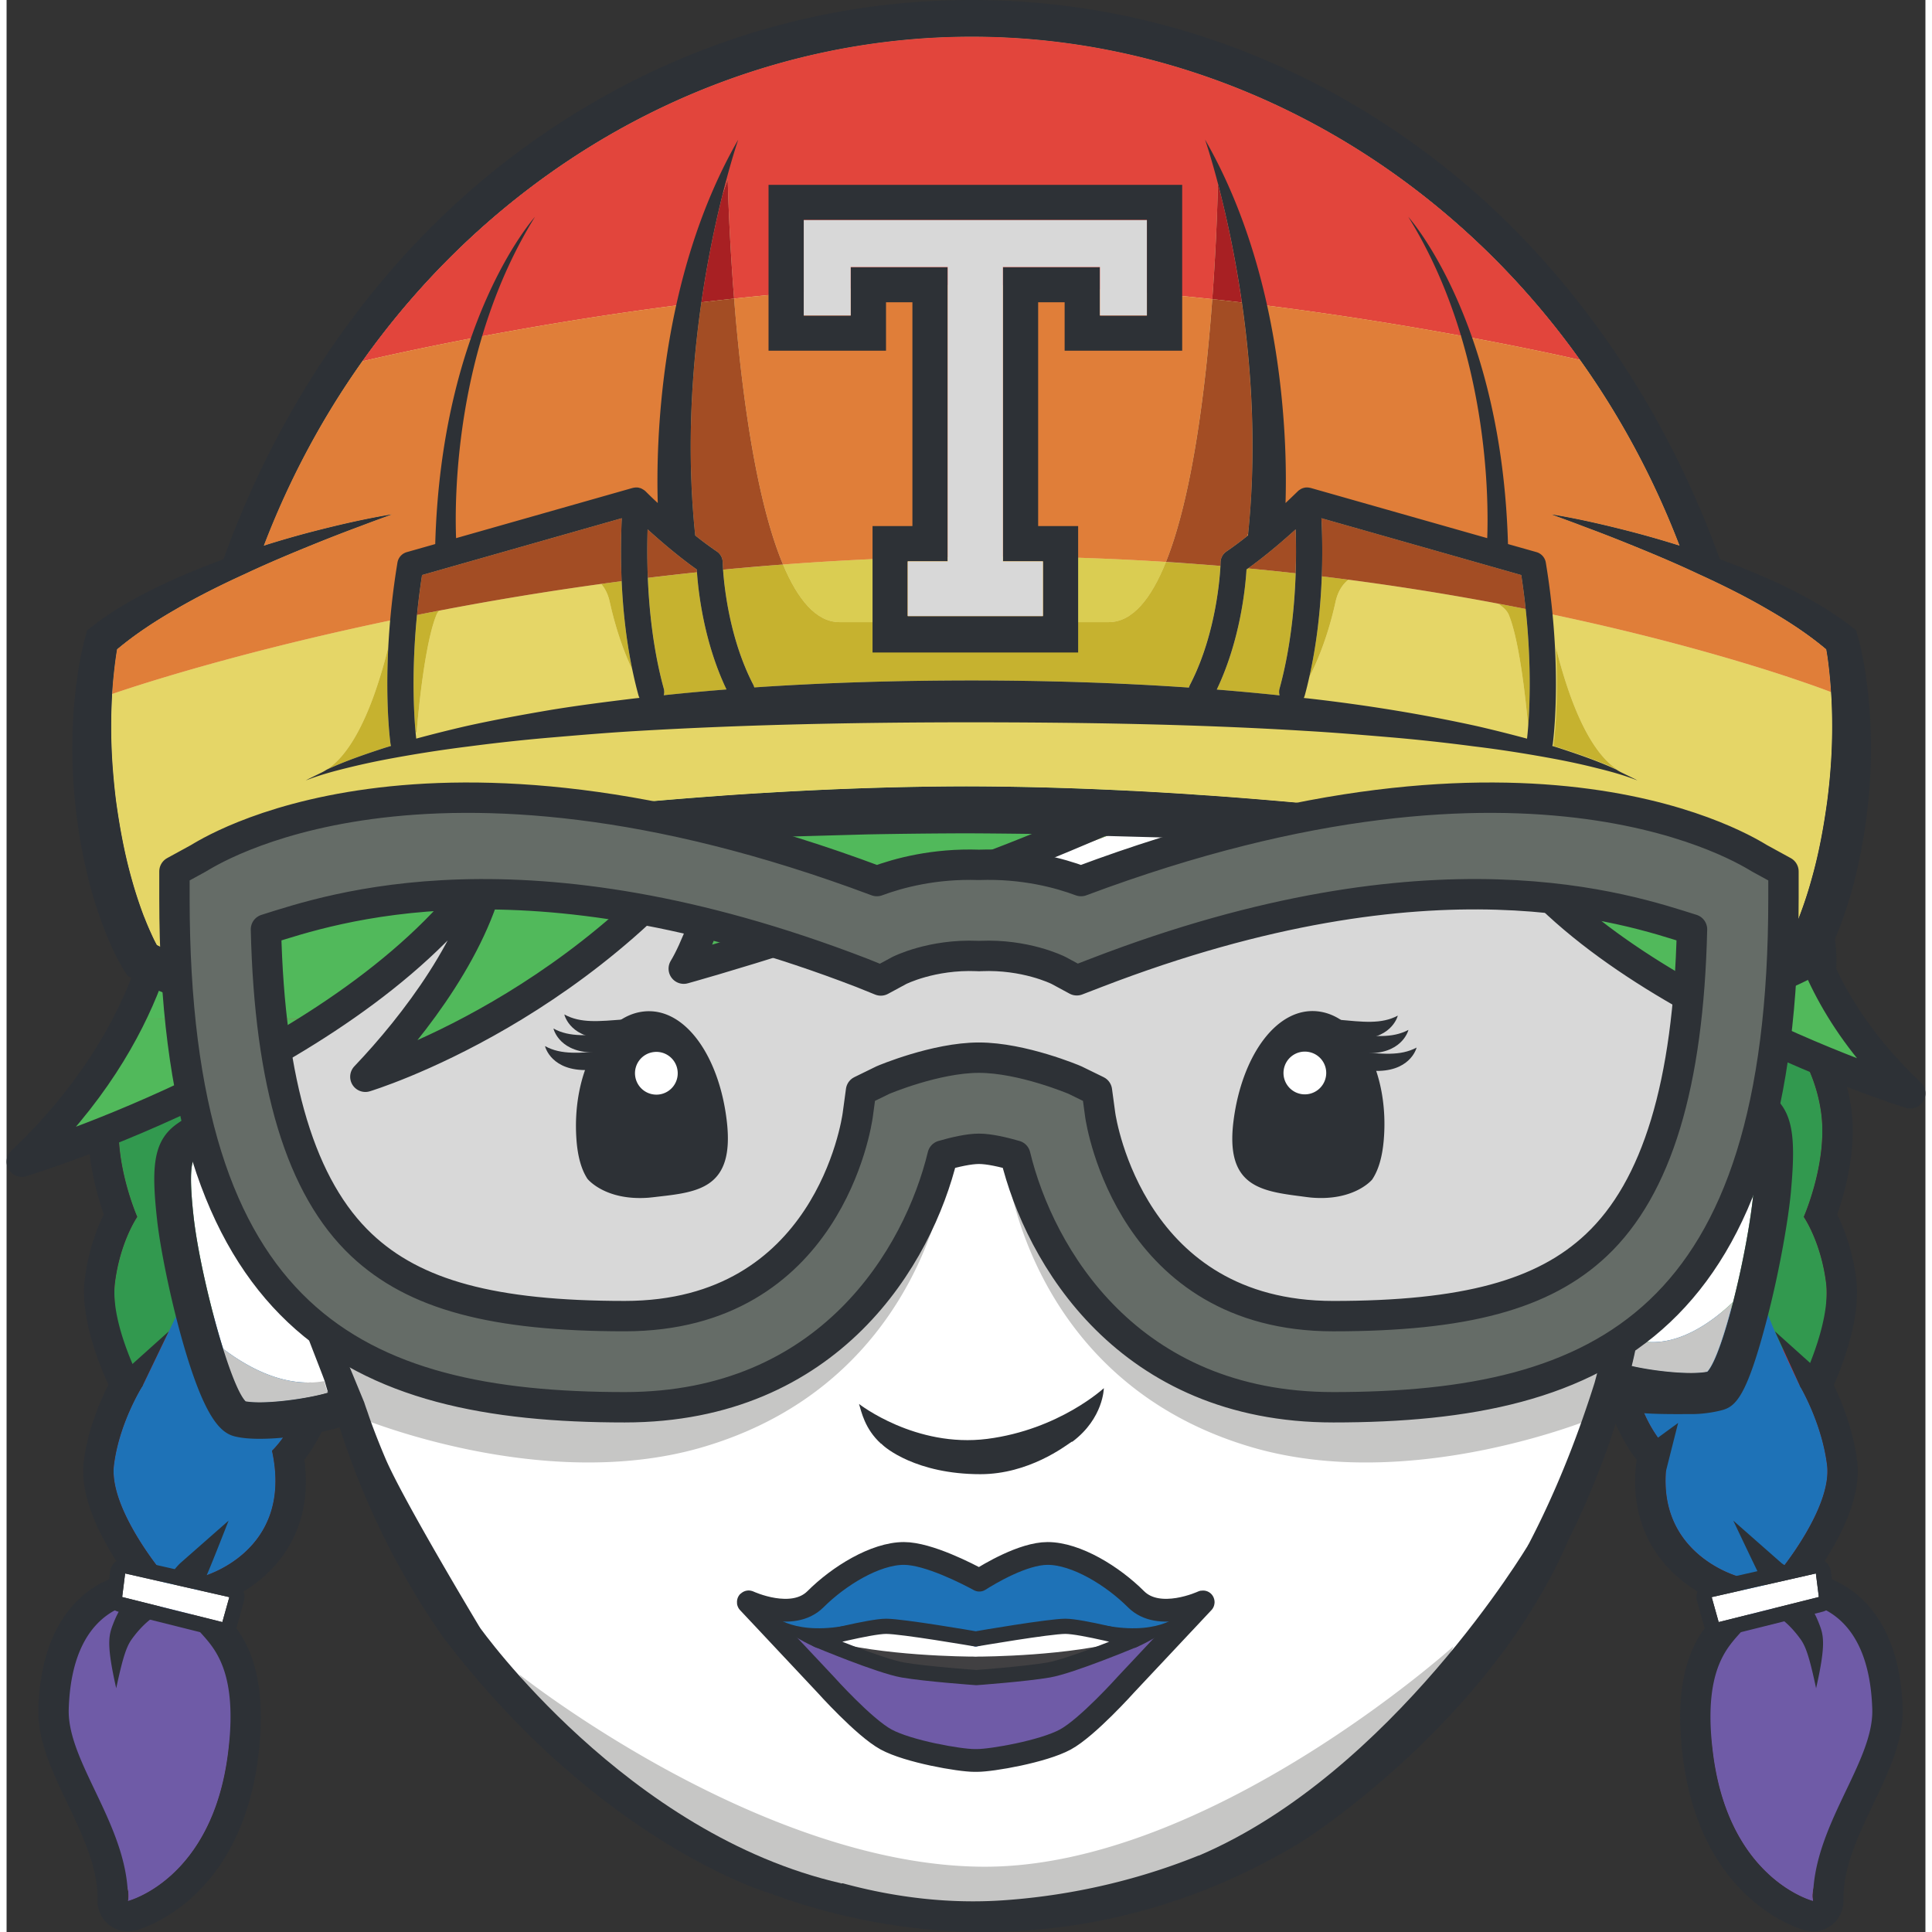 <svg xmlns="http://www.w3.org/2000/svg" width="16" height="16" viewBox="0 0 252.667 254.399"><rect x="0" y="0" width="252.667" height="254.399" fill="#333333" stroke="none"/><path fill="#CB3349" d="M29.319 118.142c2.226-.596-5.313-1.299-2.702-2.117-.001 2.389 23.674-22.587 23.82-20.398-.333.169-.625.328-.85.471-3.015 1.917-3.662 5.471-3.901 12.232-.122 3.472.174 10.295.985 16.629 1.392 10.898 2.684 12.328 4.499 13.038.917.365 2.346.794 3.763.973 2.887.364-16.799 28.202-14.07 27.898.03.204.068.443.109.7-1.233 2.201-2.477 3.342-2.477 3.342 4.29 12.945-3.543 20.115-3.543 20.115 2.927 13.428-9.251 16.601-9.251 16.601l-.88 3.856c2.365 3.82 6.442 2.714 4.34 19.379s-13.183 19.457-13.183 19.457c.828-2.577-3.93-8.709-3.93-8.709-15.862-31.307 8.153-30.709 8.153-30.709l.17-4.002s-6.94-8.397-6.232-14.007 3.784-10.439 3.784-10.439-4.343-8.091-3.656-13.536 2.939-8.681 2.939-8.681-3.127-7.099-2.315-13.534 4.53-10.659 4.53-10.659 6.83-5.429 7.6-11.534a15.1 15.1 0 0 1 2.298-6.366m205.216 0a181 181 0 0 1-7.298-2.117c.001 2.389-23.674-22.587-23.82-20.398.333.169.625.328.85.471 3.015 1.917 3.662 5.471 3.901 12.232.122 3.472-.174 10.295-.985 16.629-1.392 10.898-2.684 12.328-4.499 13.038-.917.365-2.346.794-3.763.973-2.887.364 16.799 28.202 14.07 27.898-.03.204-.068.443-.109.7 1.234 2.201 2.477 3.342 2.477 3.342-4.29 12.945 3.543 20.115 3.543 20.115-2.927 13.428 9.251 16.601 9.251 16.601l.88 3.856c-2.365 3.82-6.442 2.714-4.34 19.379s13.183 19.457 13.183 19.457c-.828-2.577 3.93-8.709 3.93-8.709 15.862-31.307-8.153-30.709-8.153-30.709l-.17-4.002s6.94-8.397 6.232-14.007-3.568-10.38-3.568-10.38 4.127-8.15 3.44-13.595-2.939-8.681-2.939-8.681 3.127-7.099 2.315-13.534-4.53-10.659-4.53-10.659 3.17-5.429 2.4-11.534a15.1 15.1 0 0 0-2.298-6.366"/><path fill="#32994F" d="M202.684 137.999c-.917.365-2.346.794-3.763.973-2.887.364 16.799 28.202 14.07 27.898-.03.204-.068.443-.109.7 1.234 2.201 2.477 3.342 2.477 3.342-.818 2.469-1.193 4.727-1.268 6.766l21.157-.023 2.911 2.997c.932-2.701 1.767-9.046 1.428-11.735-.687-5.445-2.939-8.681-2.939-8.681s3.127-7.099 2.315-13.534-4.53-10.659-4.53-10.659.452-.776.974-2.069l-29.877.033c-.85 2.859-1.753 3.564-2.846 3.992M40.972 167.57a58 58 0 0 1-.109-.7c-2.729.303 16.957-27.534 14.07-27.898a16.4 16.4 0 0 1-3.763-.973c-1.07-.419-1.958-1.105-2.793-3.819l-26.962.03c-1.136 1.145-1.994 1.832-1.994 1.832s-3.718 4.224-4.53 10.659 2.315 13.534 2.315 13.534-2.252 3.236-2.939 8.681c-.351 2.782.611 9.249 1.636 11.98l4.051-3.002 2.75-5.006 17.061 4.982c-.057-2.09-.427-4.411-1.271-6.959.002 0 1.245-1.141 2.478-3.341"/><path fill="#1E72B7" d="M17.924 182.452s-3.077 4.829-3.784 10.439c-.708 5.61 6.232 14.007 6.232 14.007l-.17 4.002S8.19 210.604 6.77 221.509l22.938-.025c-.341-7.036-3.101-7.117-4.886-10.001l.88-3.856s12.178-3.173 9.251-16.601c0 0 5.048-4.628 4.815-13.156l-16.677-6.131z"/><path fill="#6F5BA7" d="M12.049 241.61s4.758 6.132 3.93 8.709c0 0 11.08-2.793 13.182-19.457.515-4.083.658-7.095.547-9.378l-22.938.025c-.587 4.512.637 10.938 5.279 20.101"/><path fill="#1E72B7" d="m233.652 210.9-.17-4.002s6.94-8.397 6.232-14.007-3.568-10.38-3.568-10.38-4.565-9.312-4.988-11.86l-17.068 7.027c-.316 8.651 4.811 13.348 4.811 13.348-2.927 13.428 9.251 16.601 9.251 16.601l.88 3.856c-1.767 2.854-4.49 2.961-4.876 9.785l22.892-.025c-1.577-10.635-13.396-10.343-13.396-10.343"/><path fill="#6F5BA7" d="M224.692 230.862c2.102 16.665 13.183 19.457 13.183 19.457-.828-2.577 3.93-8.709 3.93-8.709 4.734-9.343 5.915-15.843 5.244-20.367l-22.892.025c-.132 2.309.004 5.382.535 9.594m-194.984-9.378c-.271-5.586-2.066-6.79-3.688-8.492l-7.809-1.955c-3.475.449-10.385 2.364-11.441 10.472-.587 4.512.636 10.938 5.279 20.101 0 0 4.758 6.132 3.93 8.709 0 0 11.08-2.793 13.182-19.457.516-4.083.658-7.095.547-9.378"/><path fill="#2D3136" d="M50.348 95.492q.078-.001.088.136c-.233.118-.446.231-.63.338.255-.306.441-.474.542-.474m-.541.474c-.707.851-1.943 2.768-3.386 5.099.55-2.337 1.494-3.903 3.165-4.966q.102-.064.221-.133m-3.386 5.099c-.442 1.878-.63 4.254-.736 7.266-.122 3.472.174 10.295.985 16.629 1.392 10.898 2.684 12.328 4.499 13.038.917.365 2.346.794 3.763.973 2.871.362-16.585 27.901-14.112 27.901l.042-.002c.03.204.068.443.109.699-1.234 2.201-2.477 3.342-2.477 3.342 4.29 12.945-3.543 20.115-3.543 20.115 2.927 13.428-9.251 16.601-9.251 16.601l-.88 3.856c-2.302 4.487 6.442 2.714 4.34 19.379s-13.183 19.457-13.183 19.457c.204-9.718-8.013-18.2-7.792-25.266.406-12.998 8.082-14.218 10.948-14.218a7.4 7.4 0 0 1 1.067.065l.17-4.002s-6.94-8.397-6.232-14.007 3.784-10.439 3.784-10.439-4.343-8.091-3.656-13.536 2.939-8.681 2.939-8.681-3.127-7.099-2.315-13.534 4.53-10.659 4.53-10.659 6.83-5.429 7.6-11.534a15.15 15.15 0 0 1 2.298-6.367 181 181 0 0 0 7.298-2.117q.001.162.083.161c.718.002 5.93-8.99 9.722-15.12m3.927-9.573c-1.484 0-2.525.775-3.13 1.377-2.215 1.485-3.699 3.654-4.52 6.612a744 744 0 0 0-2.695 4.425c-1.688 2.786-4.094 6.757-5.318 8.531a179 179 0 0 1-6.401 1.841 4 4 0 0 0-2.325 1.693c-1.561 2.415-2.539 5.119-2.907 8.037-.462 3.664-4.679 7.758-6.12 8.903a4 4 0 0 0-.514.489c-.185.21-4.541 5.234-5.495 12.801-.672 5.326.884 10.866 1.878 13.712-.879 1.778-2.02 4.686-2.502 8.503-.615 4.874 1.695 10.829 3.114 13.923-1.116 2.19-2.72 5.915-3.242 10.052-.672 5.323 3.048 11.512 5.442 14.866-5.775 1.419-11.078 6.574-11.425 17.672-.133 4.241 1.793 8.277 3.832 12.55 1.991 4.172 4.049 8.486 3.959 12.757a3.997 3.997 0 0 0 4 4.084q.49 0 .977-.121c.561-.141 13.757-3.681 16.173-22.835 1.533-12.155-2.307-16.472-4.371-18.792l-.068-.076q.017-.06.03-.122l.394-1.725c5.131-2.269 11.501-7.979 10.104-18.437 2.372-3.079 6.312-10.076 3.721-20.339a21 21 0 0 0 1.521-2.347 4 4 0 0 0 .46-2.592l-.074-.467c.986-2.074 3.781-6.685 5.899-10.179 7.981-13.167 9.423-15.999 8.027-18.889a4.29 4.29 0 0 0-3.34-2.395 12.5 12.5 0 0 1-2.739-.703c-.318-.53-1.122-2.531-2.056-9.847-.782-6.102-1.072-12.659-.955-15.982.096-2.716.251-4.536.506-5.892 1.156-1.854 1.856-2.91 2.281-3.507a4 4 0 0 0 1.959-3.713c-.148-2.205-1.902-3.868-4.08-3.868"/><path fill="#2D3136" d="M23.814 209.616a2 2 0 0 1-1.738-1.008c-.547-.957-.596-1.367.738-2.725.045-.046 6.421-5.65 6.421-5.65s-2.961 7.599-3.13 7.696c-.314.178-1.955 1.687-2.291 1.687m-9.377 12.687c-1.333-5.875-.977-7.003-.395-8.5 1.305-3.357 2.833-4.018 2.962-4.113a2 2 0 0 1 2.38 3.214c-.103.08-1.427.899-2.885 2.92-.661.917-1.145 2.167-2.062 6.479"/><path fill="#FFF" d="m15.612 207.188 13.718 3.117-.919 3.286-13.19-3.302z"/><path fill="#2D3136" d="m15.612 207.188 13.718 3.117-.919 3.286-13.19-3.302zm0-2a2 2 0 0 0-1.984 1.75l-.391 3.1a2 2 0 0 0 1.499 2.19l13.19 3.302a2 2 0 0 0 2.412-1.402l.919-3.286a2 2 0 0 0-1.483-2.488l-13.718-3.116a2 2 0 0 0-.444-.05"/><path fill="#6F5BA7" d="M247.048 221.243c-1.17-7.886-7.967-9.763-11.405-10.206l-7.81 1.955c-1.601 1.679-3.371 2.873-3.677 8.276-.131 2.308.005 5.382.536 9.593 2.102 16.665 13.183 19.457 13.183 19.457-.828-2.577 3.93-8.709 3.93-8.709 4.733-9.342 5.914-15.842 5.243-20.366"/><path fill="#2D3136" d="M203.557 95.492c1.865.002 21.652 20.695 23.536 20.695q.143.001.144-.161c2.611.818 5.072 1.521 7.298 2.117.973 1.505 1.952 3.622 2.298 6.367.77 6.105-2.4 11.534-2.4 11.534s3.718 4.224 4.53 10.659-2.315 13.534-2.315 13.534 2.252 3.236 2.939 8.681-3.44 13.595-3.44 13.595 2.86 4.77 3.568 10.38-6.232 14.007-6.232 14.007l.17 4.002s.405-.065 1.067-.065c2.866 0 10.542 1.22 10.948 14.218.221 7.066-7.996 15.548-7.792 25.266 0 0-11.08-2.793-13.183-19.457s6.641-14.892 4.34-19.379l-.88-3.856s-12.178-3.173-9.251-16.601c0 0-7.833-7.169-3.543-20.115 0 0-1.243-1.141-2.477-3.342.041-.256.079-.496.109-.699l.042.002c2.473 0-16.984-27.538-14.112-27.901a16.4 16.4 0 0 0 3.763-.973c1.815-.71 3.107-2.141 4.499-13.038.811-6.335 1.107-13.157.985-16.629-.239-6.761-.886-10.316-3.901-12.232a10 10 0 0 0-.85-.471q.01-.14.14-.138m.003-4h-.004c-2.207 0-3.983 1.663-4.131 3.869a4 4 0 0 0 2.182 3.835c.339.172.48.258.515.28 1.147.729 1.814 2.379 2.048 8.997.117 3.323-.174 9.879-.955 15.98-.935 7.316-1.738 9.317-2.056 9.848-.657.254-1.724.575-2.739.703a4.29 4.29 0 0 0-3.339 2.395c-1.397 2.89.046 5.722 8.027 18.889 2.118 3.494 4.912 8.104 5.899 10.179l-.074.467a4 4 0 0 0 .46 2.592 21 21 0 0 0 1.521 2.347c-2.591 10.263 1.349 17.26 3.721 20.339-1.396 10.458 4.973 16.168 10.104 18.437l.394 1.725q.013.061.03.122l-.068.076c-2.063 2.32-5.904 6.637-4.371 18.792 2.417 19.155 15.613 22.694 16.173 22.835a4 4 0 0 0 4.977-3.963c-.09-4.271 1.969-8.585 3.959-12.757 2.039-4.273 3.964-8.309 3.832-12.55-.347-11.097-5.649-16.252-11.425-17.672 2.395-3.353 6.114-9.543 5.442-14.866-.522-4.135-2.039-7.837-3.077-9.986 1.336-3.07 3.565-9.102 2.949-13.989-.482-3.818-1.622-6.726-2.502-8.503.995-2.846 2.55-8.386 1.878-13.712-.59-4.678-2.48-8.384-3.881-10.582 1.051-2.574 2.346-6.898 1.752-11.611-.368-2.918-1.346-5.623-2.907-8.037a4 4 0 0 0-2.325-1.693 177 177 0 0 1-7.136-2.069 4 4 0 0 0-.423-.108c-1.962-1.543-6.707-6.076-9.974-9.196-10.828-10.345-12.181-11.411-14.476-11.413"/><path d="m226.417 115.053-99.5-10.75-98.25 9v36.534c-1.64.92-3.106 1.796-3.611 2.219-.637.527-1.126 1.873-.434 8.122.522 4.695 2.174 11.913 3.86 17.32l.034.105c2.965 2.253 7.143 4.583 11.575 4.437l2.118 1.138.066.223.061-.017-.049-.164 3.879 2.083 8.25 20 4.491 6.488-.241.179 8.167 11.833L83.5 238.47l22.167 10.667 17.833 3 20.833-1.167L168 241.803l19.833-18.167 12.346-17.785.737-.049 10.75-25.75 6-17.75zm3.077 33.055c-.62-.522-4.583-2.716-5.048-2.973l-3.562 24.949a1.8 1.8 0 0 1-.747 1.209l-.053.037-.001.002-1.889 1.321-3.157 2.209c-.123.624-.221 1.142-.313 1.625 4.994 1.203 9.839-2.395 12.561-4.992-1.124 4.383-2.372 8.034-3.346 9.136l.026-.004c2.065-2.24 5.404-16.172 6.112-24.112.587-6.48.071-7.875-.583-8.407" fill="#FFF"/><path fill="#2D3136" d="M216.666 194.303a2.001 2.001 0 0 1-1.482-3.343l4.92-3.594-1.594 6.312c-.395.436-1.299.625-1.844.625m21.878-9.25c-.615 0-2.006-2.008-2.398-2.542l-3.289-7.195 7.296 6.553a2 2 0 0 1-1.609 3.184m-222.879 0a2 2 0 0 1-1.611-3.184l7.296-6.553-3.427 7.136c-.391.534-1.643 2.601-2.258 2.601"/><path fill="#C6C6C5" d="M190.5 216.803s-32.167 29-61.667 29S67.5 220.47 67.5 220.47s17.5 31.667 63.667 31.667 59.333-35.334 59.333-35.334m-147.333-39.5 3 9.25s24.25 10.25 45.5 4 28.75-22.75 31.25-32-5 4-5 4-27 16.75-43 16.75-31.75-2-31.75-2m169.26 0-3 9.25s-24.25 10.25-45.5 4-28.75-22.75-31.25-32 5 4 5 4 27 16.75 43 16.75 31.75-2 31.75-2m2.252-.824a55 55 0 0 1-.753 3.424c2.921.681 7.7 1.208 9.983.763.978-1.063 2.24-4.746 3.374-9.171-2.73 2.605-7.594 6.219-12.604 4.984m-172.397 6.944c-.163-.517-.31-1.042-.462-1.564-5.104.945-10.042-1.758-13.392-4.322 1.082 3.472 2.178 6.2 2.998 7.028 2.526.44 8.116-.334 10.856-1.142"/><path d="M212.41 185.641c2.67.643 6.623.56 9.533.56 1.428 0 2.9-.247 3.855-.494 1.89-.477 3.35-1.735 6.096-12.372 1.598-6.183 2.745-12.915 3.059-16.375.609-6.738.412-10.345-2.339-12.624-1.354-1.12-5.306-3.251-7.366-4.327l-.118.006-.73 5.095c-.002-.001 4.437 2.444 5.095 2.998.654.532 1.17 1.927.582 8.407-.708 7.941-4.047 21.872-6.112 24.112-2.278.445-7.062-.082-9.972-.757.494-1.999.642-2.966 1.044-5.008l-4.976 3.482a114 114 0 0 1-.955 3.723c-.504 1.609-1.03 3.17-1.567 4.705-2.141 6.107-4.551 11.65-7.17 16.656l-.053.003-.002.036s2.127.411 5.546-1.163l.056-.042c3.864-7.891 5.814-14.199 6.494-16.621M57.574 215.717l4.692-1.371.069-.02-.014-.019s-10.125-16.82-12.44-22.274c-1.348-3.176-2.094-5.334-2.266-5.847v-.01c-.175-.499-.361-1.009-.525-1.524L45 179.587l-5.43-3.796c.099.343 2.204 5.685 2.304 6.029.152.522.3 1.047.462 1.564-2.74.808-8.33 1.581-10.856 1.142-.82-.829-1.916-3.557-2.998-7.028-1.686-5.407-3.338-12.625-3.86-17.32-.692-6.249-.203-7.595.434-8.122.73-.61 3.453-2.165 5.828-3.434l-.632-5.127c-1.246.648-6.666 3.499-8.294 4.859-2.729 2.269-2.861 5.788-2.13 12.356.373 3.366 1.636 9.901 3.338 15.892 2.933 10.307 5.08 12.131 6.969 12.559.851.203 1.949.297 3.185.297 3.377 0 7.704-.659 10.527-1.511 3.305 10.277 7.983 19.557 13.684 27.701z" fill="#2D3136"/><path fill="#9A9C9E" d="m28.345 119.438 1.06 4.009a134 134 0 0 1 7.984-5.892 285 285 0 0 0-9.044 1.883"/><path fill="#D8D8D8" d="m140.921 129.081-2.395-1.295c-.251-.125-4.407-2.151-10.233-1.906l-.251.011-.251-.011c-5.977-.248-10.203 1.89-10.245 1.912l-2.432 1.315-2.531-1.021c-22.722-8.758-40.45-9.794-53.504-10.32l-23.28 4.133c-.603.163-1.156.325-1.646.478.475 20.423 4.607 34.042 12.592 41.566 6.961 6.56 17.325 9.358 34.656 9.358 26.78 0 30.531-25.413 30.678-26.494l.431-3.176 2.879-1.408c.061-.03 6.951-2.955 12.654-2.955s12.594 2.925 12.654 2.955l2.879 1.408.431 3.176c.152 1.059 4.121 26.494 30.678 26.494 17.331 0 27.695-2.799 34.656-9.358 7.793-7.345 11.906-20.515 12.541-40.132l-32.378-7.498c-12.094 1.26-27.365 4.59-46.001 11.772z"/><path fill="#CB3349" d="M250.667 143.97s-48-15-57-39.667l41.894 5c-.001 0-3.228 17.333 15.106 34.667M77.247 93.567l-26.58 10.795s1.825 3.783 2.176 10.153l-31.737 3.787S20.333 135.636 2 152.969c0 0 39.167-9.417 58.906-33.588-1.739 10.421-7.239 15.671-13.662 22.405 0 0 30.674-9.234 49.897-37.724-1.144 4.377-4.827 18.317-7.973 23.49 0 0 105.084-26.233 107.257-52.4L76.334 91.029s.43.897.913 2.538"/><g fill="#51B95B"><path d="M2 152.97s22.762-5.474 42.327-18.785l-28.143.031C13.366 139.84 8.945 146.404 2 152.97"/><path d="m77.247 93.567-26.58 10.795s1.825 3.783 2.176 10.153l-31.737 3.787s-.302 6.691-4.922 15.913l28.143-.031c6.099-4.149 11.888-9.059 16.579-14.803-1.059 6.35-3.52 10.777-6.73 14.792-2.059 2.575-4.423 4.982-6.933 7.613 0 0 7.182-2.17 16.767-7.624 10.233-5.822 23.204-15.389 33.13-30.1-1.144 4.377-4.827 18.317-7.973 23.49 0 0 66.033-16.487 94.489-36.358l-107.197.12c.162.381.461 1.142.788 2.253m164.983 40.399c-8.753-13.425-6.669-24.663-6.669-24.663l-41.894-5c4.633 12.697 19.599 22.833 33.034 29.68 12.664 6.454 23.966 9.987 23.966 9.987-3.573-3.378-6.319-6.755-8.437-10.004"/></g><path d="m235.56 109.303-41.894-5c9 24.667 57 39.667 57 39.667-18.333-17.334-15.106-34.667-15.106-34.667M77.247 93.567l-26.58 10.795s1.825 3.783 2.176 10.153l-31.737 3.787S20.333 135.636 2 152.969c0 0 45.167-13.667 61.917-39.417-1.739 10.421-10.25 21.5-16.674 28.234 0 0 30.674-9.234 49.897-37.724-1.144 4.377-4.827 18.317-7.973 23.49 0 0 95.084-26.233 97.257-52.4L76.334 91.029s.43.897.913 2.538" fill="none" stroke="#2D3136" stroke-width="4" stroke-linecap="round" stroke-linejoin="round" stroke-miterlimit="10"/><path fill="#F4EDAE" d="M240.153 89.895a68 68 0 0 0-.268-2.576 33 33 0 0 0-.275-1.828c-2.301-1.933-4.915-3.657-7.633-5.217-2.949-1.73-6.035-3.267-9.186-4.701-3.125-1.477-6.338-2.811-9.566-4.113a152 152 0 0 0-4.876-1.894c-1.626-.637-3.268-1.23-4.915-1.829 3.454.571 6.88 1.362 10.28 2.236a126 126 0 0 1 6.594 1.894c-15.54-40.604-52.678-67.045-93.232-67.045-40.559 0-77.693 26.441-93.223 67.045 2.18-.687 4.382-1.329 6.584-1.894 3.399-.873 6.826-1.665 10.285-2.236a209 209 0 0 0-4.931 1.829 165 165 0 0 0-4.865 1.894c-3.229 1.302-6.436 2.636-9.571 4.113-3.142 1.434-6.227 2.971-9.176 4.701-2.724 1.56-5.332 3.284-7.638 5.217a57 57 0 0 0-.269 1.828 83 83 0 0 0-.275 2.576 66 66 0 0 0-.22 5.205c-.038 3.481.197 6.963.637 10.401.477 3.453 1.11 6.886 2.043 10.203a56 56 0 0 0 1.592 4.881c.308.791.637 1.576.983 2.328.17.379.345.752.527 1.109l.224.423c.253.126.522.263.775.385l1.543.736c.862.395 2.053.961 3.041 1.4.055-.05.11-.099.154-.148l-2.866-10.917c.609-.165 6.051-1.571 15.431-3.361a47 47 0 0 1-2.268-.483c-2.136-.532 19.742-3.581 38.676-5.541 17.309-1.785 34.667-2.938 52.113-2.976 17.441.038 34.805 1.191 52.108 2.976 18.94 1.961 45.979 3.108 44.969 3.537-2.043.824-4.146 1.472-6.282 2.004-.319.077-.638.143-.956.215 10.291 1.905 16.277 3.459 16.913 3.629l-2.74 10.4c.555-.241 1.115-.483 1.653-.735l1.548-.736c.252-.122.516-.258.779-.385l.209-.423c.187-.357.368-.73.538-1.109.347-.752.676-1.538.979-2.328a56 56 0 0 0 1.593-4.881c.939-3.317 1.57-6.749 2.042-10.203.445-3.438.682-6.92.649-10.401a65 65 0 0 0-.231-5.205"/><path fill="#2D3136" d="M178.491 106.522c-8.735-.904-17.486-1.644-26.255-2.162-8.6-.507-17.217-.801-25.853-.82-8.588.019-17.155.31-25.705.812-8.815.519-17.615 1.261-26.408 2.17-18.934 1.955-40.812 5.003-38.676 5.535.388.094.78.167 1.172.25.368.078.735.167 1.101.233 0 0 8.359-.14 23.483-.289l.433-.035a771 771 0 0 1 11.6-.776c.435-.025.87-.056 1.305-.08 1.11-.062 2.22-.111 3.33-.171 2.612-.139 5.225-.281 7.839-.402q5.576-.26 11.148-.46l16.31-.456q6.54-.124 13.064-.142h.011c2.96.011 5.925.043 8.891.082l-.026.006h.026l25.271.686c5.843.247 11.686.527 17.529.857 1.596.089 3.188.192 4.78.294l.334.023c1.873.121 3.747.254 5.62.387 8.861.053 18.003.121 27.408.206.318-.072.636-.138.956-.215 2.135-.53-19.748-3.578-38.688-5.533m54.296 103.094c-.335 0-.675-.085-.987-.264-.169-.097-4.431-9.12-4.431-9.12s6.394 5.634 6.422 5.651a2.002 2.002 0 0 1-1.004 3.733m-75.82 34.713c-9.675 3.91-18.789 5.432-25.811 5.902-7.001.472-14.106-.353-21.064-2.251l-.121.022-9.299 1.361c17.84 6.54 37.508 6.933 56.173-.137a82.6 82.6 0 0 0 13.979-6.898c-.209.048-8.128 1.86-13.818 2.005z"/><path fill="#2D3136" d="M62.32 214.306s19.327 27.27 47.649 33.696l-3.553 1.551-5.747-.19s-22.274-6.37-43.139-33.715l.26-3.72z"/><path fill="none" d="M106.576 74.028h.006zM14.579 91.151l-.254.086zm38.002-9.876-.005.001h-.002c.489-.1.975-.199 1.472-.298-.494.099-.978.198-1.465.297m-38.277 9.97-.209.072zm99.398-17.61q-.855.04-1.706.084h-.001c.57-.028 1.137-.058 1.71-.084zm4.764-.184q-1.161.038-2.315.083h-.001q1.157-.045 2.322-.083zm31.969.406-.019-.001zm-25.229-.564h-.002zm114.791 17.749-.041-.016zm-222.261-.919-.094.03zm32.77-8.419h-.002zm188.501 8.97-.042-.015zm-223.63.21-.227.075zm-.428.142-.221.074zm.921-.304-.181.059zm.63-.202-.158.05zm120.368-16.989q-.595-.013-1.194-.022h-.003l1.199.022zm82.33 11.419.029.008zm-3.58-.926-.011-.003.072.018-.004-.001zm-3.802-.935.038.009-.032-.008zm1.968.478.026.006zm-3.924-.94-.004-.001.034.008-.003-.001zm12.586 3.204-.006-.002.068.019-.01-.003zm15.207 4.748.014.005-.009-.003zm-8.172-2.694.027.008-.018-.006zm-5.45-1.609.002.001zm4.203 1.23.03.009-.009-.003zM13.504 91.51l-.003.001-.17.059.178-.062zm192.19-9.825-.015-.003.064.014-.005-.001z"/><path fill="#E5D667" d="m240.233 91.133-.042-.016-.194-.074-.041-.016-.371-.14-.014-.005-.563-.207-.042-.015-.724-.262-.014-.005h-.001a194 194 0 0 0-8.132-2.681l-.013-.004-.027-.008-1.218-.371-.03-.009-.015-.005q-.641-.194-1.315-.393l-.014-.004q-1.36-.402-2.856-.827l-.002-.001-.036-.01a260 260 0 0 0-1.488-.418l-.068-.019q-.757-.21-1.544-.424l-.068-.018-1.601-.43-.029-.008-.051-.014q-.814-.216-1.657-.434l-.086-.022q-.848-.219-1.724-.441l-.072-.018q-.883-.223-1.797-.448l-.026-.006-.032-.008q-.919-.227-1.866-.453l-.032-.008-.038-.009a384 384 0 0 0-1.925-.455l-.034-.008q-.995-.231-2.018-.463l-.019-.004a385 385 0 0 0-2.076-.463l-.064-.014a271 271 0 0 0-2.112-.456l-.019-.004a330 330 0 0 0-4.09-.845 93 93 0 0 1 .52 10.987 72 72 0 0 1-.193 4.493c-.079-.902-.237-2.566-.473-4.492-.428-3.497-1.114-7.872-2.07-10.206-.222-.543-.727-1.036-1.422-1.488a357 357 0 0 0-19.705-3.151c-.791.63-1.397 1.564-1.701 2.942-.924 4.198-2.253 7.581-3.448 9.874 1.056-4.674 1.495-9.335 1.642-13.258a348 348 0 0 0-3.439-.402c-.149 4.451-.68 9.927-2.118 15.169a1.6 1.6 0 0 0-.048.556c.008.118.018.237.048.35a400 400 0 0 0-8.27-.763c3.091-6.48 3.767-13.382 3.916-15.815q.098-.07.196-.143c-1.095-.103-2.204-.2-3.317-.294l-.31-.025c-.102 1.929-.701 9.263-4.01 15.645a2 2 0 0 0-.143.368c-9.522-.653-19.072-.933-28.61-.939-9.534.006-19.089.269-28.616.918-.039-.115-.077-.237-.132-.346-3.077-5.925-3.81-12.672-3.983-15.152-1.149.111-2.302.219-3.434.339.187 2.7.935 9.244 3.885 15.428-1.924.153-3.848.329-5.771.516-.832.081-1.663.159-2.494.247.022-.078.023-.162.033-.244a1.7 1.7 0 0 0-.033-.646c-1.371-5.003-1.916-10.226-2.094-14.567q-1.737.214-3.444.438c.156 3.514.551 7.569 1.405 11.671-1.061-2.239-2.168-5.274-2.972-8.925-.225-1.02-.62-1.791-1.126-2.385a409 409 0 0 0-21.348 3.52 2.3 2.3 0 0 0-.354.562c-.967 2.37-1.661 6.844-2.088 10.367a129 129 0 0 0-.515 5.058l-.135.081a68 68 0 0 1-.261-5.138c-.043-2.732.045-6.27.446-10.361-.496.099-.983.199-1.472.298q-1.045.213-2.068.427h-.002c-15.641 3.271-27.155 6.648-32.768 8.419l-.094.03-.57.181-.158.05-.472.152-.184.06-.39.127-.181.059-.312.103-.227.075-.201.067-.221.074-.15.051-.254.086-.021.007-.209.072-.013.004-.178.062a71 71 0 0 0-.127 3.717c-.038 3.481.198 6.963.637 10.401.477 3.453 1.109 6.886 2.043 10.203a56 56 0 0 0 1.592 4.881c.308.791.637 1.576.983 2.328.17.379.345.752.527 1.109l.224.423c.253.126.522.263.775.385l1.544.736c.862.395 2.053.961 3.041 1.401.055-.05.11-.099.154-.148l-2.867-10.917c.609-.165 6.051-1.571 15.431-3.361a47 47 0 0 1-2.268-.483c-2.136-.532 19.742-3.581 38.676-5.541 17.309-1.785 34.667-2.938 52.113-2.976 17.441.038 34.805 1.192 52.108 2.976 18.94 1.961 45.979 3.108 44.969 3.537-2.043.824-4.146 1.472-6.282 2.004-.319.077-.638.143-.956.215 10.291 1.905 16.276 3.459 16.913 3.629l-2.74 10.4c.555-.241 1.115-.483 1.653-.735l1.548-.736c.252-.122.516-.258.779-.385l.209-.423c.187-.357.368-.73.538-1.109.347-.752.676-1.538.979-2.328a56 56 0 0 0 1.593-4.881c.939-3.317 1.57-6.749 2.042-10.203.445-3.438.682-6.92.649-10.401a69 69 0 0 0-.149-3.968M49.712 98.499c-2.551.836-5.113 1.713-7.551 2.84 2.73-1.769 4.789-5.784 6.286-9.994a65 65 0 0 0 1.814-6.115 92 92 0 0 0-.116 6.113c.062 4.034.389 6.455.418 6.656.017.077.039.148.05.225-.297.094-.604.182-.901.275m154.844 0c-.297-.093-.604-.182-.901-.274.011-.077.033-.149.05-.225.03-.204.365-2.693.42-6.827a91 91 0 0 0-.117-5.943 66 66 0 0 0 1.751 5.941c1.501 4.274 3.581 8.375 6.349 10.168-2.438-1.127-5-2.004-7.552-2.84"/><path fill="#DACD52" d="m150.416 73.856-.026-.001a358 358 0 0 0-6.424-.313l-.307-.013q-3.073-.119-6.215-.185l-1.199-.022a348 348 0 0 0-6.331-.063q-2.367.002-4.709.035c-.57.008-1.135.021-1.703.031a343 343 0 0 0-9.795.311q-.857.04-1.71.084a383 383 0 0 0-5.414.309h-.006c-1.458.094-2.898.2-4.335.308 1.931 4.607 4.37 7.584 7.448 7.584h35.432c3.151 0 5.612-3.122 7.538-7.915-.744-.048-1.471-.105-2.222-.149z"/><path fill="#E2453C" d="m94.26 25.669.701-2.072s.129 6.784.838 15.723c9.978-1.082 20.595-1.825 30.949-1.825 10.688 0 21.699.777 32.016 1.896.551-7.45.707-13.419.744-15.237.991 3.769 2.22 9.197 3.152 15.68 24.742 2.93 44.557 7.572 44.557 7.572-18.842-26.436-48.448-42.584-80.14-42.584-31.766 0-61.428 16.222-80.259 42.762 0 0 19.842-4.793 44.672-7.771a143 143 0 0 1 2.77-14.144"/><path fill="#E07E39" d="M163.547 47.454c.618 6.981.77 14.748-.056 22.788l-.119.34a46 46 0 0 1-2.757 2.048 1.74 1.74 0 0 0-.757 1.399c0 .012-.005.192-.021.492l.31.027a315 315 0 0 1 3.317.294c2.31-1.658 4.59-3.613 6.278-5.146a87 87 0 0 1-.002 5.791q1.736.195 3.439.402a86 86 0 0 0-.049-7.66l26.32 7.485c.238 1.551.428 3.044.579 4.474 2.15.43 4.221.866 6.221 1.305l.015.003.044.01.005.001q2.115.465 4.113.93l.004.001.027.006.003.001q.977.228 1.925.455l.006.001.032.008q.98.235 1.931.469l.026.006q.913.225 1.797.448l.011.003.057.014.004.001q1.823.46 3.518.911l.028.007h.001q1.67.443 3.213.872l.006.002.051.014.01.003q.779.216 1.524.428h.003q2.253.64 4.201 1.229l.021.006.009.003q.625.189 1.218.371l.009.003.018.006a194 194 0 0 1 8.145 2.685l.006.002.009.003q.403.144.724.262l.042.015q.643.236.948.352l.041.016.236.091c-.027-.413-.043-.826-.08-1.238a68 68 0 0 0-.268-2.576 33 33 0 0 0-.275-1.828c-2.301-1.933-4.915-3.657-7.633-5.217-2.949-1.73-6.035-3.267-9.186-4.701-3.125-1.477-6.338-2.811-9.566-4.113a152 152 0 0 0-4.876-1.894c-1.626-.637-3.268-1.23-4.915-1.829 3.454.571 6.88 1.362 10.28 2.236a126 126 0 0 1 6.594 1.894c-3.396-8.872-7.823-17.068-13.092-24.46 0 0-19.815-4.642-44.557-7.572.348 2.407.654 4.954.89 7.621m-61.307 26.88q2.152-.164 4.336-.305h.006q2.684-.173 5.414-.309h.001q.85-.044 1.706-.084h.003q1.218-.055 2.444-.101h.001q1.154-.044 2.315-.083h.005q3.338-.11 6.733-.158h.001q2.342-.033 4.708-.034c2.134 0 4.24.026 6.331.063h.003l1.194.022h.002c4.427.094 8.754.268 12.972.512l.019.001q1.118.065 2.227.136c2.742-6.835 4.394-17.066 5.385-26.533.292-2.793.527-5.517.715-8.069-10.317-1.119-21.328-1.896-32.016-1.896-10.354 0-20.971.743-30.949 1.825.206 2.593.46 5.365.774 8.208 1.065 9.604 2.812 19.988 5.67 26.805M14.077 91.323l.005-.002.013-.004.209-.072.021-.007.254-.086.15-.051.221-.074.201-.067.227-.075.312-.103.181-.059.39-.127.184-.06.472-.152.158-.05.57-.181.094-.03c5.609-1.771 17.123-5.147 32.768-8.419h.001q1.023-.214 2.069-.427h.001l.005-.001c.487-.099.971-.198 1.465-.297a96 96 0 0 1 .658-5.263l26.309-7.485a89 89 0 0 0-.02 8.297q1.707-.224 3.444-.438a88 88 0 0 1-.03-6.393c1.741 1.576 4.096 3.602 6.479 5.288l.024.37a373 373 0 0 1 3.433-.342c-.042-.607-.052-.967-.053-.984a1.74 1.74 0 0 0-.752-1.399 45 45 0 0 1-2.861-2.12c-.85-8.101-.711-15.94-.09-22.974.239-2.705.549-5.287.901-7.723-24.829 2.979-44.672 7.771-44.672 7.771a109.6 109.6 0 0 0-12.964 24.283c2.18-.687 4.382-1.329 6.584-1.894 3.399-.873 6.826-1.665 10.285-2.236a209 209 0 0 0-4.931 1.829 165 165 0 0 0-4.865 1.894c-3.229 1.302-6.436 2.636-9.571 4.113-3.142 1.434-6.227 2.971-9.176 4.701-2.724 1.56-5.332 3.284-7.638 5.217a54 54 0 0 0-.269 1.828 80 80 0 0 0-.275 2.576c-.043.495-.063.992-.092 1.489l.17-.059q-.002-.002.001-.002"/><path fill="#E07E39" d="M90.911 75.355c1.132-.119 2.285-.228 3.434-.339v-.003c-1.151.112-2.301.223-3.434.342M14.325 91.237l-.021.007zm194.067-9.266.019.004zm-8.361-1.781c1.397.279 2.757.561 4.09.845l.019.004a332 332 0 0 0-4.109-.849m39.539 10.691.014.005.371.14zm-.605-.223q-.322-.118-.724-.262zm2.186-.717-.472.152zm-34.932 8.875-.57.181zm222.549.964.042.016-.236-.091zM50.504 81.704c-15.645 3.271-27.158 6.648-32.768 8.419 5.613-1.771 17.126-5.148 32.768-8.419M16.26 90.595l-.39.127zm-1.11.364-.201.067zm.539-.178-.312.103zm-1.595.536-.013.004zm88.146-16.983.001.003c1.437-.108 2.877-.215 4.335-.308q-2.184.14-4.336.305m21.261-1.01c.568-.01 1.133-.023 1.703-.031a361 361 0 0 0-4.601.094q1.444-.038 2.898-.063m36.731.222c.751.043 1.478.101 2.222.149l.005-.013q-1.109-.071-2.227-.136m37.385-.486q3.252.13 6.424.313l.026.001a358 358 0 0 0-6.757-.327zm15.872.982.31.025-.31-.027zm-2.592-.781.014.004q.675.2 1.315.393l.015.005zm2.632.793a194 194 0 0 1 8.132 2.681h.001a194 194 0 0 0-8.133-2.681m-5.526-1.631.036.01zm-12.109-3.16q.948.226 1.866.453l.032.008a330 330 0 0 0-1.931-.469zm5.517 1.374.086.022q.843.219 1.657.434l.051.014a314 314 0 0 0-1.794-.47m3.424.907.068.018zm-3.791-.932"/><path fill="#C6B22F" d="m163.465 74.843-.196.143c-.149 2.432-.825 9.335-3.916 15.815a400 400 0 0 1 8.27.763 2 2 0 0 1-.048-.35 1.6 1.6 0 0 1 .048-.556c1.438-5.242 1.969-10.718 2.118-15.169q-3.086-.346-6.276-.646"/><path fill="#A34D24" d="M169.743 69.697c-1.688 1.533-3.968 3.488-6.278 5.146q3.19.3 6.276.645c.076-2.245.056-4.234.002-5.791"/><path fill="#C6B22F" d="M86.532 90.657c.059.218.059.435.033.646-.01.082-.012.166-.033.244.831-.088 1.663-.166 2.494-.247 1.923-.187 3.847-.363 5.771-.516-2.95-6.184-3.699-12.729-3.885-15.428-2.189.231-4.35.475-6.473.734.177 4.341.722 9.564 2.093 14.567"/><path fill="#A34D24" d="M84.407 69.697a89 89 0 0 0 .03 6.393 393 393 0 0 1 6.473-.734l-.024-.37c-2.382-1.687-4.738-3.713-6.479-5.289"/><path fill="#C6B22F" d="M54.046 80.978a92 92 0 0 0-.446 10.361 68 68 0 0 0 .261 5.138l.135-.081s.171-2.22.515-5.058c.427-3.523 1.121-7.998 2.088-10.367.08-.194.207-.38.354-.562q-1.475.284-2.907.569m24.255-4.089c.507.594.901 1.365 1.126 2.385.804 3.65 1.911 6.686 2.972 8.925-.855-4.103-1.249-8.157-1.405-11.671q-1.357.177-2.693.361m93.238 12.259c1.195-2.293 2.524-5.676 3.448-9.874.303-1.378.909-2.311 1.701-2.942a349 349 0 0 0-3.507-.442c-.147 3.923-.586 8.584-1.642 13.258m24.854-9.665c.695.451 1.2.945 1.422 1.488.956 2.335 1.642 6.709 2.07 10.206.236 1.926.394 3.59.473 4.492.082-1.077.166-2.604.193-4.493a93 93 0 0 0-.52-10.987 372 372 0 0 0-3.638-.706"/><path d="M54.704 75.715a96 96 0 0 0-.658 5.263 408 408 0 0 1 26.948-4.451 89 89 0 0 1 .02-8.297zm144.748 0-26.32-7.485c.096 1.816.168 4.499.049 7.66a357 357 0 0 1 23.212 3.593q1.852.35 3.638.706a99 99 0 0 0-.579-4.474" fill="#A34D24"/><path fill="#8D9294" d="M-43.119-5.899h-.002l.016.001-.012-.001zm-60.326.512c-.228.021-.46.039-.688.06.228-.021.46-.039.688-.06m4.913-.414-.347.026z"/><path fill="#C6B22F" d="M156.91 74.291c-1.398-.106-2.829-.193-4.252-.285-1.925 4.793-4.387 7.915-7.538 7.915h-35.432c-3.078 0-5.516-2.978-7.448-7.584-.246.019-.497.034-.742.053l-.347.026q-2.302.181-4.565.388l-.688.06c-.523.048-1.034.103-1.554.153.173 2.48.906 9.227 3.983 15.152.055.11.093.231.132.346 9.527-.648 19.082-.912 28.616-.918 9.538.006 19.088.286 28.61.939.038-.126.077-.247.143-.368 3.309-6.382 3.908-13.716 4.01-15.645q-1.448-.12-2.912-.232z"/><path fill="#A82023" d="M159.507 24.154a301 301 0 0 1-.744 15.237q1.967.214 3.896.442c-.932-6.481-2.16-11.909-3.152-15.679m-64.546-.557-.701 2.072a143 143 0 0 0-2.771 14.144q2.132-.256 4.31-.492c-.709-8.94-.838-15.724-.838-15.724"/><path fill="#A34D24" d="M152.662 73.993q2.143.137 4.247.297h.004l.013.001c.975.074 1.95.149 2.912.229.016-.301.021-.48.021-.492a1.75 1.75 0 0 1 .757-1.399 46 46 0 0 0 2.757-2.048l.119-.34c.826-8.04.674-15.807.056-22.788a141 141 0 0 0-.888-7.62q-1.93-.228-3.896-.442a269 269 0 0 1-.715 8.069c-.992 9.467-2.644 19.698-5.387 26.533m-56.076.81q2.263-.206 4.565-.388l.347-.026.741-.056c-2.857-6.817-4.604-17.201-5.667-26.805a266 266 0 0 1-.774-8.208q-2.177.235-4.31.492a140 140 0 0 0-.901 7.723c-.62 7.034-.76 14.873.09 22.974a45 45 0 0 0 2.861 2.12c.461.318.742.839.752 1.399.001.017.011.377.053.984.518-.05 1.033-.102 1.554-.15z"/><path fill="#8D9294" d="M101.499 74.389c.245-.019.496-.034.742-.053l-.001-.003zm55.775-.123q1.465.112 2.912.232v-.003c-.962-.081-1.937-.155-2.912-.229m-4.268-.286c1.423.091 2.854.179 4.252.285a340 340 0 0 0-4.247-.297zm-58.314 1.008v.003c.52-.05 1.031-.105 1.554-.153-.521.048-1.036.099-1.554.15"/><path fill="#C6B22F" d="M50.145 91.343a91 91 0 0 1 .116-6.113 65 65 0 0 1-1.814 6.115c-1.497 4.21-3.556 8.225-6.286 9.994 2.438-1.127 5-2.004 7.551-2.84.297-.093.604-.182.901-.274-.011-.077-.033-.149-.05-.225-.029-.202-.356-2.623-.418-6.657m155.614-.172a66 66 0 0 1-1.751-5.941 91 91 0 0 1 .117 5.943c-.055 4.134-.391 6.622-.42 6.827-.017.077-.039.148-.05.225.297.093.604.181.901.274 2.551.836 5.113 1.713 7.551 2.84-2.767-1.793-4.847-5.894-6.348-10.168"/><g fill="#2D3136"><path d="M212.705 101.748a6 6 0 0 1-.731-.413c-2.436-1.123-4.988-1.996-7.536-2.831a28 28 0 0 0-.901-.275q.036-.116.056-.23c.038-.289.693-5.127.298-12.757a101 101 0 0 0-1.21-11.164 1.73 1.73 0 0 0-1.23-1.378l-3.751-1.06c-.807-29.028-12.757-42.668-13.13-43.091 10.675 17.183 10.582 37.561 10.396 42.311l-23.257-6.611c-.016 0-.033 0-.054-.011a3 3 0 0 0-.297-.045c-.022 0-.049-.005-.088-.005a1.5 1.5 0 0 0-.379.033c-.017 0-.038.017-.061.017a1.3 1.3 0 0 0-.301.104c-.038.016-.072.039-.105.05-.077.055-.153.099-.23.154-.017.011-.038.022-.055.038-.022.017-.033.034-.044.044-.022.022-.049.038-.066.055-.022.023-.648.637-1.62 1.555a106 106 0 0 0-.241-10.742c-.729-10.212-3.145-24.557-10.358-37.115.062.181.775 2.265 1.697 5.774 2.322 8.83 5.977 26.699 3.984 46.088l-.024.267q-.048.036-.094.073a46 46 0 0 1-2.756 2.048 1.75 1.75 0 0 0-.757 1.399c0 .088-.203 8.759-4.031 16.14a2 2 0 0 0-.143.368c-9.522-.653-19.072-.933-28.61-.939-9.534.006-19.089.269-28.616.918-.039-.115-.077-.237-.132-.346-3.833-7.381-4.031-16.052-4.037-16.14a1.74 1.74 0 0 0-.752-1.399 45 45 0 0 1-2.861-2.12c-1.936-18.446 1.257-35.54 3.582-44.841 1.104-4.416 2.014-7.083 2.085-7.288-10.467 18.212-10.829 40.188-10.598 47.855a51 51 0 0 1-1.62-1.555c-.017-.017-.05-.033-.071-.055l-.039-.044a.2.2 0 0 0-.061-.038 3 3 0 0 0-.23-.142c-.038-.022-.066-.045-.11-.061a.8.8 0 0 0-.286-.093c-.027-.011-.049-.028-.066-.028a1.6 1.6 0 0 0-.385-.033c-.033 0-.065.005-.098.005a3 3 0 0 0-.286.045c-.022.011-.033.011-.055.011l-23.25 6.611c-.186-4.75-.286-25.128 10.39-42.311-.374.423-12.323 14.063-13.136 43.091L52.71 72.7a1.72 1.72 0 0 0-1.241 1.378 101 101 0 0 0-1.209 11.151c-.395 7.638.261 12.481.303 12.771.017.077.039.148.05.225-.297.093-.604.181-.901.274-2.551.836-5.113 1.713-7.551 2.84a7 7 0 0 1-.685.389l-.041.02-1.1.538-.572.28-.003.001c-.12.068-.242.13-.36.199 1.724-.676 3.509-1.17 5.293-1.61 1.79-.445 3.592-.84 5.392-1.181a175 175 0 0 1 10.901-1.702c3.641-.478 7.298-.873 10.961-1.181 3.662-.313 7.32-.62 10.994-.835 14.684-.867 29.406-1.142 44.135-1.147 14.733.011 29.455.241 44.134 1.142 3.674.214 7.331.521 10.999.83 3.668.312 7.315.714 10.956 1.192 3.652.439 7.288 1.021 10.901 1.697 1.806.346 3.602.73 5.387 1.186 1.796.439 3.569.933 5.299 1.61-.096-.055-.194-.105-.289-.159l-.656-.321zM82.556 91.981c-3.69.45-7.386.917-11.065 1.526-3.668.627-7.337 1.296-10.972 2.103a183 183 0 0 0-6.578 1.648 33 33 0 0 1-.08-.781c-.253-2.713-.732-10.528.844-20.761l26.309-7.485c-.198 3.916-.305 11.852 1.386 19.968.235 1.125.503 2.254.811 3.376.034.11.078.22.126.319-.265.031-.517.054-.781.087m3.976-.434c.077-.28.083-.587 0-.889-2.158-7.874-2.273-16.304-2.125-20.961 1.741 1.576 4.097 3.602 6.479 5.288.143 2.432.819 9.319 3.91 15.799a318 318 0 0 0-8.264.763m81.092-.89a1.7 1.7 0 0 0 0 .906 355 355 0 0 0-8.27-.764c3.091-6.48 3.767-13.382 3.916-15.815 2.377-1.686 4.738-3.712 6.474-5.288.158 4.647.043 13.076-2.12 20.961m32.734 5.013a41 41 0 0 1-.149 1.594 185 185 0 0 0-6.579-1.647c-7.276-1.598-14.64-2.784-22.042-3.63-.252-.033-.516-.05-.774-.082q.075-.165.127-.33c.222-.807.416-1.617.598-2.426 1.907-8.441 1.807-16.849 1.592-20.918l26.32 7.485c1.435 9.352 1.157 16.689.907 19.954"/><path d="M128.766 85.921H141.1V69.274h-5.266V39.802h3.487v6.376h15.48v-21.84h-54.469v21.839h15.469v-6.376h3.476v29.472h-5.25V85.92h14.739zm-10.098-11.996h5.26V35.161H111.15v6.375h-6.178V28.984h45.178v12.553h-6.178v-6.375h-12.778v38.764h5.261v7.194h-17.786v-7.195z"/><path d="M23.965 126.43c-.663-.307-1.327-.618-1.863-.864l-1.543-.736c-.253-.122-.522-.258-.775-.385l-.002-.004-.002-.001-.22-.417c-.182-.357-.358-.73-.527-1.109a35 35 0 0 1-.858-2.031c-.04-.101-.086-.196-.125-.297a56 56 0 0 1-1.592-4.881c-.934-3.317-1.566-6.744-2.043-10.203a81 81 0 0 1-.348-3.313 74 74 0 0 1-.294-7.088q.012-1.165.058-2.329c.035-.961.086-1.92.168-2.877.077-.862.17-1.725.275-2.576.077-.604.17-1.241.269-1.828 2.306-1.939 4.914-3.657 7.638-5.228 2.944-1.719 6.029-3.257 9.176-4.69 3.135-1.477 6.342-2.816 9.566-4.118a236 236 0 0 1 4.871-1.895c.223-.085.449-.164.672-.248 1.413-.54 2.828-1.058 4.259-1.575-3.459.571-6.886 1.362-10.285 2.236a127 127 0 0 0-6.584 1.894c15.53-40.604 52.663-67.045 93.223-67.045 6.337 0 12.59.646 18.69 1.89 32.942 6.719 61.43 30.896 74.542 65.155l-.006-.002v.001a128 128 0 0 0-6.595-1.894c-3.39-.872-6.813-1.663-10.269-2.234 1.43.52 2.855 1.04 4.27 1.584.212.08.428.156.64.237a206 206 0 0 1 4.876 1.895c3.229 1.302 6.441 2.641 9.566 4.118 3.151 1.434 6.238 2.971 9.186 4.69 2.719 1.57 5.333 3.289 7.633 5.228.104.587.203 1.219.275 1.828a65 65 0 0 1 .5 7.782c.033 3.481-.203 6.963-.649 10.401-.472 3.453-1.104 6.886-2.042 10.203a54 54 0 0 1-1.588 4.876 39 39 0 0 1-.983 2.334c-.169.379-.351.752-.538 1.109l-.209.423c-.263.126-.527.263-.779.385l-1.548.736c-.537.252-1.097.493-1.651.735l-3.522 13.378 1.856-7.035c.653-.28 1.345-.56 2.13-.862 1.12-.445 2.241-.889 3.361-1.372l1.658-.747a47 47 0 0 0 1.725-.841l.592-.302.374-.588c.208-.318.319-.494.451-.736l.362-.654c.247-.45.467-.878.67-1.318a44 44 0 0 0 1.142-2.658 59 59 0 0 0 1.802-5.381 71 71 0 0 0 2.076-11.038c.423-3.718.516-7.463.329-11.202a60 60 0 0 0-.538-5.58 36 36 0 0 0-.456-2.784 31 31 0 0 0-.664-2.85l-.198-.725-.516-.407c-2.944-2.311-6.118-4.058-9.341-5.601-2.663-1.257-5.365-2.351-8.1-3.361-7.621-21.153-20.725-39.912-37.951-52.981C169.83 7.15 148.887 0 127.075 0S84.319 7.15 66.51 20.659C49.284 33.728 36.18 52.486 28.559 73.645c-2.729 1.004-5.436 2.103-8.094 3.355-3.229 1.543-6.403 3.29-9.346 5.601l-.516.407-.198.725a40 40 0 0 0-.664 2.85 47 47 0 0 0-.456 2.784 63 63 0 0 0-.538 5.58 70 70 0 0 0 .329 11.202 71 71 0 0 0 2.075 11.038 59 59 0 0 0 1.801 5.381q.519 1.334 1.143 2.658c.208.44.433.868.664 1.318l.369.654c.142.242.236.418.45.736l.373.588.594.302c.631.325 1.153.572 1.724.841l1.664.747c.307.126.598.252.912.378l4.289-3.824a129 129 0 0 1-1.169-.536"/></g><path fill="#CC4032" d="M118.668 73.925h5.26V35.161H111.15v6.376h-6.178V28.984h45.178v12.553h-6.178v-6.376h-12.779v38.764h5.261v7.194h-17.786z"/><path fill="#2D3136" d="M170.822 242.328s24.856-15.774 35.038-40.025l-3.068-1.126-2.423 2.25s-17.903 30.061-43.365 40.906l-.337 1.72zm-26.339-59.54s-5.876 5.458-15.343 6.678c-9.462 1.214-16.892-4.597-16.892-4.597.312 1.006.751 3.277 2.876 5.214h-.031l.037.006.018.018h.05c.409.495 4.607 4.009 13.032 4.009 6.371 0 11.177-3.711 11.994-4.256l.18-.046h-.027c4.07-3.076 4.106-7.026 4.106-7.026"/><path fill="none" stroke="#656C67" stroke-width="12" stroke-linecap="round" stroke-linejoin="round" stroke-miterlimit="10" d="M141.343 122.489s-5.424-2.934-13.302-2.603c-7.878-.331-13.302 2.603-13.302 2.603-59.608-22.974-86.634-4.186-86.634-4.186 0 52.022 20.964 61 53.294 61s36.624-31.689 36.624-31.689c.112-.055 5.862-2.344 10.018-2.344s9.906 2.29 10.018 2.344c0 0 4.294 31.689 36.624 31.689s53.294-8.978 53.294-61c0 0-27.026-18.788-86.634 4.186"/><path fill="#2D3136" d="M238.271 222.303c1.333-5.875.977-7.003.395-8.5-1.305-3.357-2.833-4.018-2.962-4.113a2 2 0 0 0-2.38 3.214c.103.08 1.427.899 2.885 2.92.661.917 1.145 2.167 2.062 6.479"/><circle fill="#FFF" cx="85.667" cy="141.303" r="4"/><circle fill="#FFF" cx="171" cy="141.303" r="4"/><path fill="none" stroke="#2D3136" stroke-width="4" stroke-linecap="round" stroke-linejoin="round" stroke-miterlimit="10" d="M174.683 185.303c-27.013 0-38.661-19.931-41.856-33.141-1.618-.471-3.471-.892-4.786-.892s-3.167.421-4.786.892c-3.195 13.209-14.843 33.141-41.856 33.141-35.59 0-59.294-11.394-59.294-67v-3.557l3.12-1.707c1.188-.65 29.449-19.476 89.374 2.978 2.795-1.043 7.538-2.339 13.441-2.136 5.914-.21 10.646 1.092 13.441 2.136 59.928-22.453 88.187-3.628 89.374-2.978l3.12 1.708v3.556c.002 55.606-23.701 67-59.292 67m-46.641-46.033c5.704 0 12.594 2.925 12.654 2.955l2.879 1.408.431 3.176c.152 1.059 4.121 26.494 30.678 26.494 17.331 0 27.695-2.799 34.656-9.358 7.984-7.525 12.117-21.147 12.592-41.573-8.423-2.644-33.824-11.477-78.43 5.715l-2.58.994-2.395-1.295c-.251-.125-4.407-2.151-10.233-1.906l-.251.011-.251-.011c-5.977-.248-10.203 1.89-10.245 1.912l-2.432 1.315-2.531-1.021c-44.553-17.172-69.951-8.371-78.43-5.709.475 20.423 4.607 34.042 12.592 41.566 6.961 6.56 17.325 9.358 34.656 9.358 26.78 0 30.531-25.413 30.678-26.494l.431-3.176 2.879-1.408c.058-.028 6.948-2.953 12.652-2.953"/><g fill="#2D3136"><path d="M183.191 133.734c-.04.187-.941 3.306-5.75 3.061.267.474.399-.973-2.208-2.537 3.333.298 5.764.641 7.958-.524"/><path d="M184.593 135.611c-.04.187-.941 3.306-5.75 3.061.267.474.399-.973-2.208-2.537 3.333.298 5.764.64 7.958-.524"/><path d="M185.668 137.94c-.04.187-.941 3.306-5.75 3.061.267.474.399-.973-2.208-2.537 3.332.299 5.764.641 7.958-.524"/><path d="M170.497 157.532q.633.09 1.238.157c5.735.517 8.078-2.368 8.078-2.368.788-1.174 1.329-2.843 1.53-5.225.731-8.628-3.117-16.21-8.577-16.911-5.467-.702-10.104 5.789-11.203 14.384-1.1 8.579 3.467 9.267 8.934 9.963m-2.327-16.648a2.807 2.807 0 0 1 3.184-2.382 2.803 2.803 0 0 1 2.382 3.189 2.82 2.82 0 0 1-3.19 2.382 2.81 2.81 0 0 1-2.376-3.189"/></g><g fill="#2D3136"><path d="M73.443 133.578c.037.188.889 3.32 5.701 3.152-.274.47-.384-.979 2.248-2.502-3.337.246-5.773.55-7.949-.65"/><path d="M72.012 135.433c.037.188.889 3.32 5.701 3.152-.274.47-.384-.979 2.248-2.502-3.338.245-5.774.549-7.949-.65"/><path d="M70.9 137.745c.037.188.889 3.32 5.701 3.152-.274.47-.384-.979 2.248-2.502-3.337.246-5.773.55-7.949-.65"/><path d="M94.85 147.752c-.963-8.612-5.498-15.174-10.975-14.559-5.471.615-9.438 8.136-8.842 16.774.164 2.385.679 4.062 1.448 5.249 0 0 2.297 2.922 8.04 2.495.405-.039.816-.083 1.241-.137 5.476-.611 10.053-1.227 9.088-9.822m-8.926-3.636a2.82 2.82 0 0 1-3.152-2.432 2.805 2.805 0 0 1 2.432-3.152c1.54-.2 2.952.89 3.146 2.432a2.81 2.81 0 0 1-2.426 3.152"/></g><path fill="#414042" d="M148.404 215.935s-6.863-1.789-8.988-1.789-11.669 2.644-11.669 2.644l-11.669-4.644-8.988 3.789 11.248 3.965h7.409l2.053 1s6.367-.473 9.409-1 11.248-3.965 11.248-3.965l7.096-4"/><path fill="#FFF" d="M126.748 216.791s-.002 1.346 1.002 1.346 12.247-.069 19.707-2.201l-5.957-3.549-14.5.417z"/><path fill="#FFF" d="M128.457 216.791s.002 1.346-1.002 1.346-12.247-.069-19.707-2.201l5.957-3.549 14.5.417z"/><path fill="#6F5BA7" d="M157.556 210.937c-.019-.019-.056-.002-.056-.002s-5.74 2.685-8.78-.355-7.859-6.027-11.644-6.027c-3.237 0-7.746 2.726-8.988 3.516-1.452-.79-6.694-3.516-9.931-3.516-3.784 0-8.604 2.987-11.644 6.027s-8.78.355-8.78.355-.037-.017-.056.002-.005.048-.005.048l10.155 10.816s5.072 5.668 7.989 7.251 9.666 2.758 11.616 2.758l.252-.001v-.002l.116.003c1.95 0 8.699-1.175 11.616-2.758s7.989-7.251 7.989-7.251l10.155-10.816c.001 0 .015-.029-.004-.048m-9.099 4.998s-8.206 3.438-11.248 3.965-9.516 1-9.516 1-6.627-.473-9.669-1-11.248-3.965-11.248-3.965l-.019-.011.072.011s6.863-1.789 8.988-1.789c2.122 0 11.639 2.636 11.666 2.643 0 0 .087.013.142.013s.126-.013.126-.013c.027-.007 9.544-2.643 11.666-2.643 2.125 0 8.988 1.789 8.988 1.789l.072-.011z"/><path fill="#1E72B7" d="M157.556 210.937c-.019-.019-.056-.002-.056-.002s-5.74 2.685-8.78-.355-7.859-6.027-11.644-6.027c-3.237 0-7.746 2.726-8.988 3.516-1.452-.79-6.694-3.516-9.931-3.516-3.784 0-8.604 2.987-11.644 6.027s-8.78.355-8.78.355-.037-.017-.056.002-.005.048-.005.048l.422.45c2.611 1.677 5.598 3.191 8.996 4.433 1.257-.321 6.844-1.721 8.726-1.721 2.122 0 11.639 2.636 11.666 2.643 0 0 .087.013.142.013s.126-.013.126-.013c.027-.007 9.544-2.643 11.666-2.643 1.768 0 6.801 1.235 8.449 1.651a65 65 0 0 0 9.041-4.114l.655-.698c0-.001.014-.03-.005-.049"/><path fill="none" stroke="#2D3136" stroke-width="2" stroke-linecap="round" stroke-linejoin="round" stroke-miterlimit="10" d="M148.457 215.935s-8.206 3.438-11.248 3.965-9.516 1-9.516 1-6.627-.473-9.669-1-11.248-3.965-11.248-3.965l-.019-.011.072.011s6.863-1.789 8.988-1.789c2.122 0 11.639 1.636 11.666 1.643 0 0 .087.013.142.013s.126-.013.126-.013c.027-.007 9.544-1.643 11.666-1.643 2.125 0 8.988 1.789 8.988 1.789l.072-.011z"/><path fill="#FFF" d="m238.242 207.188-13.718 3.117.918 3.286 13.191-3.302z"/><path fill="#2D3136" d="m238.242 207.188.391 3.1-13.19 3.302-.919-3.286zm0-2a2 2 0 0 0-.443.05l-13.718 3.116a2 2 0 0 0-1.483 2.488l.918 3.286a2 2 0 0 0 2.412 1.402l13.19-3.302a2 2 0 0 0 1.499-2.19l-.391-3.1a2 2 0 0 0-1.984-1.75"/><path fill="#DACD52" d="M125.204 73.293c-.429.006-.848.022-1.276.03v.602h-5.26v7.194h17.786v-7.194h-5.261v-.654c-.429-.002-.848-.013-1.28-.013q-2.367.002-4.709.035"/><path fill="#CC4032" d="M111.15 35.161h12.778v2.358c.941-.012 1.882-.025 2.819-.025 1.477 0 2.96.018 4.446.046v-2.38h12.778v2.936c2.07.136 4.132.291 6.178.464v-9.578h-45.177v9.467c2.048-.168 4.107-.322 6.178-.45z"/><path fill="#E07E39" d="M125.206 73.293q2.34-.033 4.707-.034c.431 0 .851.011 1.28.013V37.541a228 228 0 0 0-4.446-.046c-.937 0-1.878.013-2.819.025v35.796q.636-.014 1.276-.023z"/><path fill="#DD8142" d="M111.15 41.537v-3.536c-2.07.128-4.129.282-6.178.45v3.086zm32.822 0h6.178v-2.975a331 331 0 0 0-6.178-.464z"/><path fill="#D8D8D8" d="M143.407 28.983h-38.435v12.554h6.178v-6.376h12.778v38.764h-5.26v7.194h17.786v-7.194h-5.261V35.161h12.779v6.376h6.178V28.983z"/><path fill="none" stroke="#2D3136" stroke-width="3" stroke-linecap="round" stroke-linejoin="round" stroke-miterlimit="10" d="M157.556 210.937c-.019-.019-.056-.002-.056-.002s-5.74 2.685-8.78-.355-7.859-6.027-11.644-6.027c-3.237 0-7.746 2.726-8.988 3.516-1.452-.79-6.694-3.516-9.931-3.516-3.784 0-8.604 2.987-11.644 6.027s-8.78.355-8.78.355-.037-.017-.056.002-.005.048-.005.048l10.155 10.816s5.072 5.668 7.989 7.251 9.666 2.758 11.616 2.758l.252-.001v-.002l.116.003c1.95 0 8.699-1.175 11.616-2.758s7.989-7.251 7.989-7.251l10.155-10.816c.001 0 .015-.029-.004-.048"/><path fill="#2D3136" d="M148.539 216.991s1.729-.646 4.062-2.229 2.083-2.354 2.083-2.354-2.438 2.875-9.479 1.729c-4.911-.799 3.334 2.854 3.334 2.854m-41.804 0s-1.729-.646-4.062-2.229-2.083-2.354-2.083-2.354 2.438 2.875 9.479 1.729c4.911-.799-3.334 2.854-3.334 2.854"/></svg>